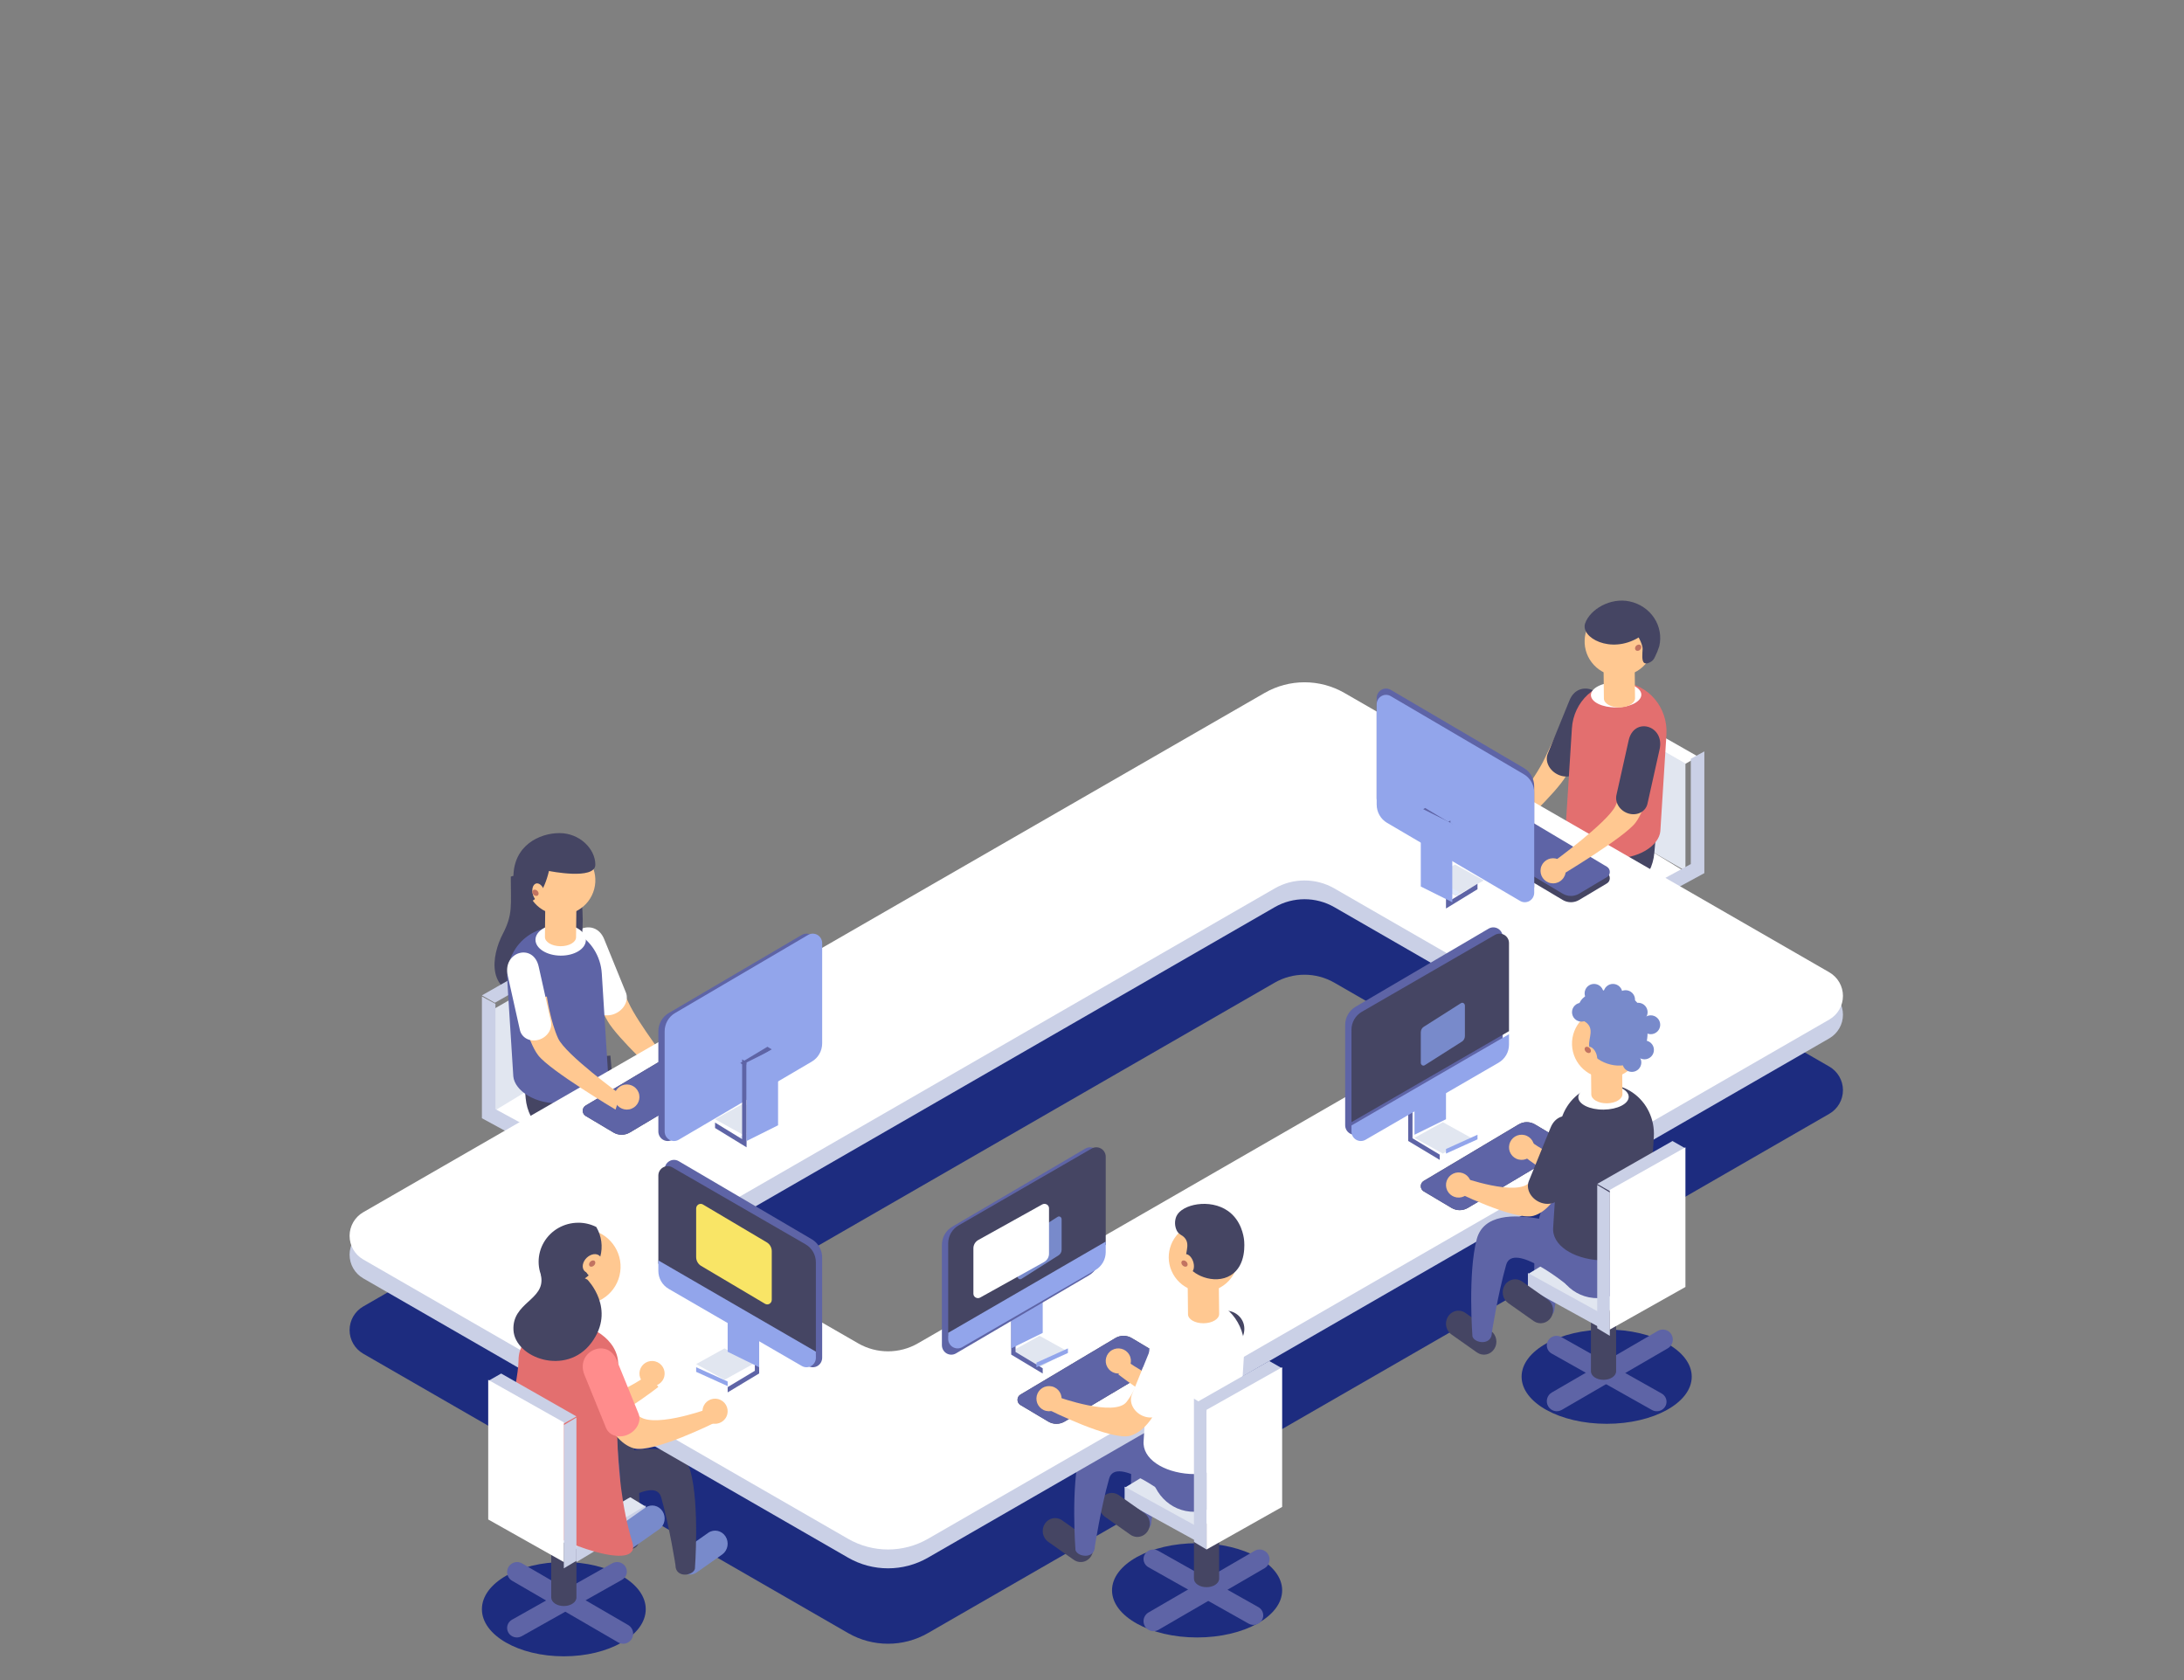 <svg width="650" height="500" viewBox="0 0 650 500" version="1.1" xmlns="http://www.w3.org/2000/svg" xmlns:xlink="http://www.w3.org/1999/xlink">
<rect x="0" y="0" width="650" height="500" fill="#808080" stroke="none"/>
<g id="Canvas" fill="none">
<g id="Illustration">
<g id="Home page/Illustations/why us">
<g id="Home page/Illustations/why us_2">
<g id="Asset 1">
<g id="Shape_4" style="mix-blend-mode:multiply" transform="translate(104.044 231.105)">
<path fill-rule="evenodd" clip-rule="evenodd" d="M 296.096 3.182L 440.394 86.314C 442.907 87.765 444.455 90.443 444.456 93.341C 444.456 96.238 442.91 98.917 440.397 100.369L 172.148 254.903C 164.786 259.145 155.715 259.145 148.353 254.903L 4.052 171.761C 1.544 170.308 0 167.633 0 164.738C 0 161.844 1.544 159.169 4.052 157.716L 272.302 3.182C 279.663 -1.061 288.734 -1.061 296.096 3.182ZM 169.146 196.722L 338.212 99.326L 338.215 99.323C 340.358 98.087 341.678 95.804 341.678 93.333C 341.678 90.863 340.358 88.58 338.215 87.343L 293.097 61.356C 287.59 58.186 280.807 58.186 275.3 61.356L 106.234 158.755C 104.089 159.99 102.768 162.274 102.768 164.745C 102.768 167.216 104.089 169.5 106.234 170.735L 151.352 196.722C 156.858 199.892 163.64 199.892 169.146 196.722Z" fill="#1d2c7f"/>
</g>
<path id="Oval" d="M 3.743 7.496C 5.81 7.496 7.486 5.818 7.486 3.748C 7.486 1.678 5.81 0 3.743 0C 1.676 0 0 1.678 0 3.748C 0 5.818 1.676 7.496 3.743 7.496Z" transform="matrix(0.373 -0.928 0.928 0.372 442.355 250.015)" fill="#FFC891"/>
<path id="Shape_5" d="M 26.255 3.24C 26.255 3.24 21.644 11.699 18.88 16.605C 16.006 21.712 2.99 33.663 2.99 33.663L 0 30.05C 0 30.05 9.805 17.301 12.546 11.354C 14.747 6.566 18.095 0 18.095 0L 26.255 3.24Z" transform="translate(447.232 214.274)" fill="#FFC891"/>
<path id="Shape_6" d="M 6.727 3.568L 0.285 19.379C -0.642 21.655 0.767 24.466 3.429 25.654C 6.091 26.842 9.002 25.96 9.933 23.684L 16.367 7.869C 19.19 0.928 9.52 -3.466 6.727 3.568Z" transform="translate(460.359 204.923)" fill="#454563"/>
<path id="Shape_7" d="M 0.038 3.21C -0.177 4.709 0.534 6.189 1.841 6.959C 3.147 7.73 4.79 7.64 6.004 6.731C 7.217 5.821 7.761 4.272 7.382 2.807C 7.004 1.341 5.776 0.247 4.273 0.037C 2.226 -0.249 0.333 1.17 0.038 3.21Z" transform="translate(194.061 317.134)" fill="#FFC891"/>
<path id="Shape_8" d="M 0 3.24C 0 3.24 4.607 11.696 7.368 16.605C 10.239 21.712 23.244 33.663 23.244 33.663L 26.255 30.047C 26.255 30.047 16.459 17.301 13.724 11.351C 11.521 6.563 8.176 0 8.176 0L 0 3.24Z" transform="translate(173.432 287.211)" fill="#FFC891"/>
<path id="Shape_9" d="M 10.156 3.565L 16.594 19.378C 17.519 21.654 16.109 24.462 13.447 25.653C 10.786 26.844 7.875 25.958 6.944 23.683L 0.508 7.869C -2.307 0.929 7.363 -3.465 10.156 3.565Z" transform="translate(169.681 275.99)" fill="white"/>
<path id="Shape_10" d="M 4.843 1.726C 4.843 10.391 5.519 12.918 2.413 18.884C -0.692 24.85 -3.377 37.404 11.723 37.404C 26.823 37.404 27.508 15.234 25.35 5.582C 23.191 -4.07 4.843 1.726 4.843 1.726Z" transform="translate(147.177 259.158)" fill="#454563"/>
<path id="Shape_11" d="M 0 12.763L 22.4 0L 26.255 2.198L 3.855 14.961L 0 12.763Z" transform="translate(143.426 283.47)" fill="#CAD0E6"/>
<path id="Shape_12" d="M 22.504 0L 22.504 31.93L 0 44.884L 0 12.955L 22.504 0Z" transform="translate(147.177 287.211)" fill="#E1E6F0"/>
<path id="Shape_13" d="M 22.504 0L 22.504 4.676L 0 16.832L 0 12.152L 22.504 0Z" transform="translate(167.806 330.225)" fill="#5E64A6"/>
<path id="Shape_14" d="M 22.124 0L 43.133 12.752L 21.009 26.183L 0 13.43L 22.124 0Z" transform="translate(147.177 317.134)" fill="white"/>
<path id="Shape_15" d="M 4.028 2.19L 0 0L 0 36.233L 26.255 50.495L 26.255 45.599L 4.028 33.527L 4.028 2.19Z" transform="translate(143.426 296.562)" fill="#CAD0E6"/>
<path id="Shape_16" d="M 0 0L 26.254 0L 26.254 10.45C 26.254 14.126 24.876 17.653 22.424 20.252C 19.971 22.852 16.645 24.313 13.177 24.313L 13.078 24.313C 5.855 24.313 0 18.106 0 10.45L 0 0Z" transform="matrix(0.996 -0.089 0.09 0.996 155.515 316.486)" fill="#454563"/>
<path id="Shape_17" d="M 29.982 42.545C 30.444 47.846 24.029 51.84 16.257 52.327C 8.485 52.813 2.215 48.604 1.841 44.313L 0.026 15.552C -0.277 10.32 2.127 5.318 6.331 2.429C 10.535 -0.46 15.901 -0.795 20.407 1.548C 24.914 3.892 27.876 8.559 28.179 13.791L 29.982 42.545Z" transform="translate(150.928 275.99)" fill="#5E64A6"/>
<path id="Oval_2" d="M 4.677 14.998C 7.26 14.998 9.354 11.64 9.354 7.499C 9.354 3.357 7.26 0 4.677 0C 2.094 0 0 3.357 0 7.499C 0 11.64 2.094 14.998 4.677 14.998Z" transform="matrix(0.01 -1 1 0.01 159.321 284.328)" fill="white"/>
<path id="Oval_3" d="M 10.291 20.619C 15.975 20.619 20.582 16.003 20.582 10.309C 20.582 4.616 15.975 0 10.291 0C 4.607 0 0 4.616 0 10.309C 0 16.003 4.607 20.619 10.291 20.619Z" transform="matrix(0.257 -0.966 0.967 0.256 154.259 269.273)" fill="#FFC891"/>
<path id="Shape_18" d="M 0.111 0L 0 10.346C 0 11.837 2.044 13.066 4.603 13.091C 7.161 13.115 9.241 11.931 9.266 10.443L 9.377 0.098L 0.111 0Z" transform="translate(162.18 268.509)" fill="#FFC891"/>
<path id="Shape_19" d="M 0.124 3.27C 0.495 4.796 1.577 5.828 2.545 5.572C 3.513 5.315 3.995 3.87 3.627 2.34C 3.259 0.811 2.173 -0.217 1.205 0.039C 0.238 0.295 -0.245 1.741 0.124 3.27Z" transform="translate(158.429 261.028)" fill="#FFC891"/>
<path id="Shape_20" d="M 10.583 11.27C 10.583 11.27 24.379 14.088 24.379 9.392C 24.379 4.696 19.723 0 13.716 0C 7.71 0 0 3.703 0 13.085C 0 22.467 7.454 24.273 10.583 11.27Z" transform="translate(152.803 247.937)" fill="#454563"/>
<path id="Shape_21" d="M 3.557 2.211C 4.016 3.725 3.632 5.216 2.704 5.546C 1.775 5.875 0.653 4.912 0.194 3.399C -0.265 1.885 0.119 0.394 1.047 0.064C 1.975 -0.265 3.101 0.709 3.557 2.211Z" transform="translate(158.429 262.898)" fill="#FFC891"/>
<path id="Shape_22" d="M 1.778 0.738C 2.008 1.241 1.816 1.74 1.352 1.849C 0.888 1.958 0.328 1.639 0.098 1.133C -0.133 0.627 0.059 0.13 0.523 0.021C 0.987 -0.087 1.551 0.231 1.778 0.738Z" transform="translate(158.429 264.769)" fill="#C27361"/>
<path id="Shape_23" d="M 26.255 12.763L 3.855 0L 0 2.198L 22.4 14.961L 26.255 12.763Z" transform="translate(479.113 212.404)" fill="white"/>
<path id="Shape_24" d="M 0 0L 0 31.93L 22.504 44.884L 22.504 12.955L 0 0Z" transform="translate(479.113 214.274)" fill="#E1E6F0"/>
<path id="Shape_25" d="M 0 0L 0 4.676L 22.504 16.832L 22.504 12.152L 0 0Z" transform="translate(458.484 259.158)" fill="#5E64A6"/>
<path id="Shape_26" d="M 21.009 0L 0 12.752L 22.124 26.183L 43.133 13.43L 21.009 0Z" transform="translate(458.484 246.067)" fill="white"/>
<path id="Shape_27" d="M 22.227 2.19L 26.255 0L 26.255 36.233L 0 50.495L 0 45.599L 22.227 33.527L 22.227 2.19Z" transform="translate(480.988 223.625)" fill="#CAD0E6"/>
<path id="Shape_28" d="M 13.084 6.5878e-06L 13.183 6.5878e-06C 20.402 6.5878e-06 26.254 6.207 26.254 13.863L 26.254 24.313L 0 24.313L 0 13.863C -1.64608e-06 10.184 1.379 6.656 3.833 4.056C 6.287 1.455 9.615 -0.004 13.084 6.5878e-06Z" transform="matrix(-0.996 -0.09 0.091 -0.996 491.084 267.774)" fill="#454563"/>
<path id="Shape_29" d="M 0.024 42.544C -0.441 47.845 5.992 51.836 13.745 52.326C 21.498 52.816 27.79 48.6 28.164 44.312L 29.979 15.55C 30.449 7.465 24.53 0.515 16.759 0.027C 8.988 -0.461 2.309 5.697 1.839 13.782L 0.024 42.544Z" transform="translate(465.985 203.053)" fill="#E36F6F"/>
<path id="Oval_4" d="M 7.501 7.481C 11.644 7.481 15.003 5.806 15.003 3.74C 15.003 1.675 11.644 0 7.501 0C 3.358 0 0 1.675 0 3.74C 0 5.806 3.358 7.481 7.501 7.481Z" transform="matrix(1 -0.01 0.01 1 473.448 203.131)" fill="white"/>
<path id="Oval_5" d="M 10.303 20.595C 15.993 20.595 20.605 15.985 20.605 10.298C 20.605 4.61 15.993 0 10.303 0C 4.613 0 0 4.61 0 10.298C 0 15.985 4.613 20.595 10.303 20.595Z" transform="matrix(0.732 -0.681 0.683 0.73 467.35 190.394)" fill="#FFC891"/>
<path id="Shape_30" d="M 9.266 0L 9.377 10.346C 9.377 11.837 7.332 13.066 4.774 13.091C 2.216 13.115 0.136 11.931 0.111 10.443L 0 0.098L 9.266 0Z" transform="translate(477.237 197.442)" fill="#FFC891"/>
<path id="Shape_31" d="M 3.627 3.27C 3.255 4.8 2.173 5.828 1.205 5.571C 0.238 5.315 -0.245 3.87 0.124 2.34C 0.492 0.811 1.577 -0.217 2.545 0.039C 3.513 0.295 3.995 1.741 3.627 3.27Z" transform="translate(486.614 189.961)" fill="#FFC891"/>
<path id="Shape_32" d="M 17.8 18.58C 18.377 18.912 19.428 18.52 20.084 17.954C 20.466 17.606 20.762 17.182 20.952 16.711C 21.458 15.702 21.882 14.657 22.22 13.586C 22.898 10.698 22.352 7.67 20.701 5.168C 19.05 2.667 16.43 0.898 13.418 0.25C 7.637 -0.997 1.641 2.619 0.166 6.745C -1.344 10.977 7.744 16.025 16.086 10.977C 16.086 10.977 17.316 13.158 17.261 14.447C 17.206 15.737 16.905 18.083 17.8 18.58Z" transform="translate(471.611 178.74)" fill="#454563"/>
<path id="Shape_33" d="M 3.616 3.288C 3.232 4.816 2.143 5.835 1.18 5.568C 0.218 5.301 -0.25 3.847 0.134 2.322C 0.519 0.798 1.608 -0.225 2.57 0.042C 3.533 0.309 4.001 1.764 3.616 3.288Z" transform="translate(484.739 191.832)" fill="#FFC891"/>
<path id="Shape_34" d="M 1.81 1.096C 1.617 1.607 1.073 1.945 0.59 1.856C 0.107 1.767 -0.125 1.282 0.068 0.774C 0.26 0.266 0.805 -0.075 1.285 0.014C 1.764 0.103 1.999 0.588 1.81 1.096Z" transform="translate(486.614 191.832)" fill="#C27361"/>
<g id="Oval_6" style="mix-blend-mode:multiply" transform="translate(330.961 459.267)">
<path d="M 25.317 28.053C 39.299 28.053 50.634 21.773 50.634 14.026C 50.634 6.28 39.299 0 25.317 0C 11.335 0 0 6.28 0 14.026C 0 21.773 11.335 28.053 25.317 28.053Z" fill="#1d2c7f"/>
</g>
<path id="Shape_35" d="M 33.059 0.4L 1.483 18.744C 0.565 19.277 0 20.262 1.92528e-08 21.328C -0 22.394 0.565 23.379 1.482 23.912C 2.4 24.445 3.53 24.446 4.448 23.913L 36.024 5.568C 36.941 5.035 37.507 4.05 37.507 2.984C 37.507 1.918 36.942 0.933 36.024 0.4C 35.107 -0.133 33.977 -0.133 33.059 0.4Z" transform="translate(340.338 461.137)" fill="#5E64A6"/>
<path id="Shape_36" d="M 4.359 0.38L 34.223 17.181C 35.581 17.977 36.034 19.688 35.241 21.025C 34.449 22.363 32.702 22.835 31.316 22.087L 1.452 5.283C 0.063 4.501 -0.413 2.769 0.39 1.415C 1.193 0.061 2.97 -0.402 4.359 0.38Z" transform="translate(340.338 461.137)" fill="#5E64A6"/>
<path id="Shape_37" d="M 3.751 0C 1.678 0 0 1.142 0 2.551L 0 18.021C 0 19.43 1.678 20.572 3.751 20.572C 5.823 20.572 7.501 19.43 7.501 18.021L 7.501 2.551C 7.501 1.142 5.823 0 3.751 0Z" transform="translate(355.34 451.787)" fill="#454563"/>
<path id="Shape_38" d="M 28.247 18.855C 28.247 18.855 12.305 5.921 10.291 12.978C 7.8 21.726 6.091 32.742 6.091 32.742C 6.117 36.591 0.973 35.949 0.368 33.874C 0.368 33.874 -1.037 15.31 1.645 5.42C 5.554 -8.99 31.881 9.892 31.881 9.892L 28.247 18.855Z" transform="translate(336.587 419.994)" fill="#5E64A6"/>
<path id="Shape_39" d="M 22.124 0L 43.133 12.751L 21.009 26.183L 0 13.428L 22.124 0Z" transform="translate(334.711 429.344)" fill="#E1E6F0"/>
<path id="Shape_40" d="M 22.504 12.388L 0 0L 0 4.447L 22.504 16.832L 22.504 12.388Z" transform="translate(334.711 442.436)" fill="#CAD0E6"/>
<path id="Shape_41" d="M 13.346 5.993L 5.672 0.585C 3.977 -0.516 1.753 -0.019 0.636 1.708C -0.481 3.436 -0.09 5.777 1.52 7.008L 9.193 12.414C 10.293 13.2 11.711 13.31 12.91 12.703C 14.109 12.095 14.904 10.864 14.994 9.475C 15.084 8.087 14.456 6.754 13.346 5.984L 13.346 5.993Z" transform="translate(327.21 444.306)" fill="#454563"/>
<path id="Shape_42" d="M 13.376 6.035L 5.753 0.66C 4.063 -0.532 1.77 -0.065 0.631 1.701C -0.508 3.468 -0.062 5.866 1.627 7.057L 9.25 12.432C 10.343 13.203 11.746 13.305 12.931 12.701C 14.116 12.096 14.902 10.877 14.994 9.502C 15.085 8.127 14.469 6.805 13.376 6.035Z" transform="translate(310.332 451.787)" fill="#454563"/>
<path id="Shape_43" d="M 28.895 20.415C 28.895 20.415 12.431 7.225 10.396 14.423C 7.882 23.333 6.152 34.553 6.152 34.553C 6.178 38.493 0.984 37.82 0.372 35.706C 0.372 35.706 -1.048 16.798 1.662 6.728C 5.612 -7.952 37.507 5.967 37.507 5.967L 28.895 20.415Z" transform="translate(319.708 425.604)" fill="#5E64A6"/>
<path id="Shape_44" d="M 13.083 3.70564e-06L 13.181 3.70564e-06C 20.401 3.70564e-06 26.254 6.207 26.254 13.863L 26.254 24.313L 0 24.313L 0 13.863C -9.25887e-07 10.185 1.379 6.657 3.832 4.057C 6.286 1.457 9.614 -0.003 13.083 3.70564e-06Z" transform="matrix(-0.996 -0.09 0.091 -0.996 367.312 451.051)" fill="#5E64A6"/>
<g id="Oval_7" style="mix-blend-mode:multiply" transform="translate(143.426 464.878)">
<path d="M 24.379 28.053C 37.844 28.053 48.759 21.773 48.759 14.026C 48.759 6.28 37.844 0 24.379 0C 10.915 0 0 6.28 0 14.026C 0 21.773 10.915 28.053 24.379 28.053Z" fill="#1d2c7f"/>
</g>
<path id="Shape_45" d="M 4.448 0.4L 36.025 18.743C 36.942 19.277 37.507 20.262 37.507 21.329C 37.506 22.395 36.941 23.38 36.023 23.913C 35.105 24.446 33.974 24.445 33.056 23.912L 1.483 5.568C 0.565 5.035 0 4.05 1.92576e-08 2.984C -0 1.918 0.565 0.933 1.482 0.4C 2.4 -0.133 3.53 -0.133 4.448 0.4Z" transform="translate(150.928 464.878)" fill="#5E64A6"/>
<path id="Shape_46" d="M 31.259 0.379L 1.382 17.194C 0.043 17.999 -0.396 19.695 0.39 21.023C 1.175 22.351 2.902 22.83 4.287 22.103L 34.178 5.286C 35.077 4.78 35.631 3.845 35.632 2.833C 35.632 1.821 35.078 0.886 34.179 0.38C 33.279 -0.126 32.172 -0.127 31.272 0.379L 31.259 0.379Z" transform="translate(150.928 464.878)" fill="#5E64A6"/>
<path id="Shape_47" d="M 3.751 0C 5.82 0 7.501 1.142 7.501 2.551L 7.501 18.021C 7.501 19.43 5.82 20.572 3.751 20.572C 1.681 20.572 0 19.43 0 18.021L 0 2.551C 0 1.142 1.678 0 3.751 0Z" transform="translate(164.056 457.397)" fill="#454563"/>
<path id="Shape_48" d="M 3.635 18.866C 3.635 18.866 19.578 5.919 21.592 12.984C 24.08 21.729 25.793 32.742 25.793 32.742C 25.767 36.591 30.907 35.949 31.513 33.874C 31.513 33.874 32.918 15.315 30.236 5.428C 26.326 -8.994 0 9.886 0 9.886L 3.635 18.866Z" transform="translate(158.429 425.604)" fill="#454563"/>
<path id="Shape_49" d="M 21.008 0L 0 12.751L 22.125 26.183L 43.133 13.428L 21.008 0Z" transform="translate(149.053 434.955)" fill="#E1E6F0"/>
<path id="Shape_50" d="M 0 12.388L 20.629 0L 20.629 4.447L 0 16.832L 0 12.388Z" transform="translate(171.557 448.046)" fill="#CAD0E6"/>
<path id="Shape_51" d="M 1.633 6.011L 9.292 0.613C 10.988 -0.522 13.241 -0.037 14.368 1.707C 15.495 3.451 15.083 5.816 13.44 7.033L 5.781 12.428C 4.084 13.624 1.78 13.158 0.635 11.386C -0.51 9.614 -0.064 7.207 1.633 6.011Z" transform="translate(182.809 448.046)" fill="#788ACB"/>
<path id="Shape_52" d="M 1.57 6.031L 9.265 0.615C 10.969 -0.524 13.233 -0.037 14.365 1.714C 15.497 3.465 15.083 5.838 13.433 7.061L 5.737 12.476C 4.034 13.616 1.77 13.128 0.638 11.377C -0.494 9.627 -0.08 7.253 1.57 6.031Z" transform="translate(201.562 455.527)" fill="#788ACB"/>
<path id="Shape_53" d="M 8.963 20.415C 8.963 20.415 25.072 7.225 27.107 14.423C 29.618 23.333 31.352 34.553 31.352 34.553C 31.326 38.493 36.523 37.82 37.135 35.706C 37.135 35.706 38.555 16.798 35.845 6.728C 31.895 -7.952 0 5.967 0 5.967L 8.963 20.415Z" transform="translate(169.681 431.215)" fill="#454563"/>
<path id="Shape_54" d="M 0 0L 26.254 0L 26.254 10.45C 26.254 18.106 20.399 24.313 13.177 24.313L 13.078 24.313C 5.855 24.313 0 18.106 0 10.45L 0 0L 0 0Z" transform="matrix(0.996 -0.09 0.091 0.996 157.381 430.579)" fill="#5E64A6"/>
<path id="Shape_55" fill-rule="evenodd" clip-rule="evenodd" d="M 296.102 3.18L 440.405 86.307C 442.912 87.76 444.455 90.434 444.456 93.328C 444.456 96.221 442.915 98.896 440.408 100.351L 172.15 254.903C 164.788 259.145 155.717 259.145 148.355 254.903L 4.049 171.776C 1.543 170.322 0 167.647 0 164.754C 0 161.86 1.543 159.185 4.049 157.732L 272.307 3.18C 279.67 -1.06 288.74 -1.06 296.102 3.18ZM 169.148 196.726L 338.219 99.321L 338.223 99.321C 340.374 98.085 341.7 95.797 341.7 93.32C 341.7 90.844 340.374 88.556 338.223 87.32L 293.104 61.331C 287.597 58.157 280.812 58.157 275.306 61.331L 106.235 158.755C 104.09 159.99 102.768 162.274 102.768 164.746C 102.768 167.217 104.09 169.501 106.235 170.736L 151.354 196.726C 156.859 199.9 163.643 199.9 169.148 196.726Z" transform="translate(104.044 208.663)" fill="#CAD0E6"/>
<path id="Shape_56" fill-rule="evenodd" clip-rule="evenodd" d="M 296.102 3.182L 440.405 86.317C 442.912 87.771 444.455 90.445 444.456 93.338C 444.456 96.232 442.915 98.907 440.408 100.361L 172.15 254.905C 164.787 259.145 155.718 259.145 148.355 254.905L 4.049 171.769C 1.543 170.316 0 167.641 0 164.748C 0 161.855 1.543 159.18 4.049 157.726L 272.307 3.182C 279.669 -1.061 288.74 -1.061 296.102 3.182ZM 169.148 196.731L 338.219 99.328L 338.223 99.328C 340.366 98.091 341.686 95.808 341.686 93.338C 341.686 90.867 340.366 88.584 338.223 87.347L 293.104 61.359C 287.597 58.185 280.812 58.185 275.306 61.359L 106.235 158.759C 104.09 159.995 102.768 162.279 102.768 164.751C 102.768 167.223 104.09 169.507 106.235 170.743L 151.354 196.731C 156.859 199.905 163.643 199.905 169.148 196.731Z" transform="translate(104.044 203.053)" fill="white"/>
<path id="Shape_57" d="M 14.03 0.676L 42.269 17.496C 42.803 17.814 43.133 18.402 43.133 19.038C 43.133 19.675 42.803 20.263 42.269 20.581L 34.008 25.505C 32.492 26.408 30.623 26.408 29.107 25.505L 0.864 8.685C 0.329 8.368 0 7.78 0 7.143C 0 6.507 0.329 5.919 0.864 5.601L 9.131 0.676C 10.647 -0.225 12.514 -0.225 14.03 0.676Z" transform="translate(435.979 242.326)" fill="#454563"/>
<path id="Shape_58" d="M 14.023 0.667L 42.269 17.491C 42.804 17.81 43.133 18.398 43.133 19.035C 43.133 19.672 42.804 20.261 42.269 20.579L 34.006 25.505C 32.489 26.408 30.62 26.408 29.104 25.505L 0.864 8.695C 0.329 8.376 0 7.787 0 7.15C 0 6.513 0.329 5.925 0.864 5.606L 9.133 0.68C 10.644 -0.222 12.507 -0.227 14.023 0.667Z" transform="translate(435.979 240.456)" fill="#5E64A6"/>
<path id="Shape_59" d="M 29.1 0.677L 0.864 17.497C 0.329 17.814 0 18.402 0 19.039C 0 19.675 0.329 20.263 0.864 20.581L 9.132 25.505C 10.649 26.408 12.517 26.408 14.033 25.505L 42.269 8.686C 42.803 8.368 43.133 7.78 43.133 7.144C 43.133 6.507 42.803 5.92 42.269 5.602L 34 0.677C 32.484 -0.226 30.616 -0.226 29.1 0.677Z" transform="translate(302.83 397.552)" fill="#454563"/>
<path id="Shape_60" d="M 29.1 0.677L 0.863 17.494C 0.329 17.813 0 18.401 0 19.038C 0 19.674 0.329 20.263 0.863 20.581L 9.132 25.505C 10.648 26.408 12.517 26.408 14.033 25.505L 42.269 8.688C 42.804 8.37 43.133 7.781 43.133 7.145C 43.133 6.508 42.804 5.92 42.269 5.601L 34.001 0.677C 32.484 -0.226 30.616 -0.226 29.1 0.677Z" transform="translate(302.83 397.552)" fill="#5E64A6"/>
<path id="Shape_61" d="M 4.201 0.388L 43.799 23.637C 45.708 24.759 46.884 26.832 46.883 29.075L 46.883 58.887C 46.88 59.896 46.35 60.828 45.491 61.334C 44.632 61.839 43.574 61.844 42.711 61.345L 3.087 38.093C 1.177 36.973 9.06713e-05 34.901 1.44062e-06 32.658L 1.44062e-06 2.842C -0.001 1.825 0.534 0.884 1.401 0.377C 2.269 -0.13 3.337 -0.126 4.201 0.388Z" transform="translate(409.725 204.923)" fill="#5E64A6"/>
<path id="Shape_62" d="M 4.175 0.374L 43.797 23.628C 45.708 24.75 46.885 26.824 46.883 29.067L 46.883 58.887C 46.881 59.897 46.35 60.829 45.49 61.335C 44.63 61.84 43.571 61.843 42.709 61.342L 3.089 38.088C 1.178 36.967 8.92857e-05 34.895 0 32.652L 0 2.832C 0.002 1.822 0.532 0.888 1.392 0.382C 2.252 -0.124 3.312 -0.128 4.175 0.374Z" transform="translate(409.725 206.793)" fill="#92A5EB"/>
<path id="Shape_63" d="M 8.319 0L 16.878 4.741L 8.556 9.351L 0 4.61L 8.319 0Z" transform="translate(424.728 257.288)" fill="#E1E6F0"/>
<path id="Shape_64" d="M 0 0L 9.377 4.255L 9.377 5.611L 0 1.352L 0 0Z" transform="translate(424.728 261.028)" fill="#E1EAFA"/>
<path id="Shape_65" d="M 0 26.183L 0 0.808L 1.316 0L 1.316 23.761L 9.377 18.824L 9.377 20.441L 0 26.183Z" transform="translate(430.354 244.197)" fill="#5E64A6"/>
<path id="Shape_66" d="M 1.288 0L 9.377 4.84L 8.092 5.611L 0 0.771L 1.288 0Z" transform="translate(422.853 240.456)" fill="#5E64A6"/>
<path id="Shape_67" d="M 0 0L 9.377 4.678L 9.377 28.053L 0 23.375L 0 0Z" transform="translate(422.853 240.456)" fill="#92A5EB"/>
<path id="Shape_68" d="M 8.441 0L 16.878 4.675L 8.441 9.351L 0 4.675L 8.441 0Z" transform="translate(207.189 401.292)" fill="#E1E6F0"/>
<path id="Shape_69" d="M 8.089 23.498L 8.089 0.774L 9.377 0L 9.377 24.289L 0 29.923L 0 28.359L 8.089 23.498Z" transform="translate(216.565 384.46)" fill="#5E64A6"/>
<path id="Shape_70" d="M 1.285 0L 9.377 4.84L 8.089 5.611L 0 0.77L 1.285 0Z" transform="translate(216.565 378.85)" fill="#CAD0E6"/>
<path id="Shape_71" d="M 0 0L 9.377 4.616L 9.377 26.183L 0 21.57L 0 0Z" transform="translate(216.565 380.72)" fill="#92A5EB"/>
<path id="Shape_72" d="M 0 0L 0 1.366L 9.377 5.611L 9.377 4.245L 0 0Z" transform="translate(207.189 406.902)" fill="#92A5EB"/>
<path id="Shape_73" d="M 4.186 0.381L 43.795 23.63C 45.708 24.752 46.886 26.827 46.883 29.071L 46.883 58.885C 46.882 59.895 46.352 60.828 45.492 61.334C 44.632 61.84 43.573 61.843 42.71 61.343L 3.088 38.087C 1.181 36.968 0.004 34.901 0 32.662L 0 2.835C 0 1.822 0.533 0.886 1.396 0.379C 2.26 -0.127 3.323 -0.126 4.186 0.381Z" transform="translate(197.812 345.187)" fill="#5E64A6"/>
<path id="Shape_74" d="M 46.883 28.595C 46.883 26.388 45.706 24.349 43.794 23.247L 4.175 0.367C 3.312 -0.125 2.252 -0.122 1.392 0.376C 0.532 0.874 0.002 1.792 0 2.786L 0 29.028L 46.883 56.105L 46.883 28.595Z" transform="translate(195.936 347.057)" fill="#454563"/>
<path id="Shape_75" d="M 3.086 8.472L 42.709 31.424C 43.572 31.919 44.632 31.916 45.492 31.416C 46.352 30.916 46.882 29.995 46.883 28.998L 46.883 27.151L 0 0L 0 3.119C 0.005 5.328 1.181 7.366 3.086 8.472Z" transform="translate(195.936 375.109)" fill="#92A5EB"/>
<path id="Shape_76" d="M 2.011 0.183L 21.024 11.455C 21.941 12 22.505 13.005 22.504 14.092L 22.504 28.547C 22.505 29.039 22.25 29.494 21.835 29.739C 21.421 29.985 20.91 29.984 20.496 29.737L 1.483 18.465C 0.566 17.922 0.001 16.918 0 15.831L 0 1.376C 0.001 0.884 0.257 0.431 0.671 0.185C 1.086 -0.061 1.596 -0.062 2.011 0.183Z" transform="translate(207.189 358.278)" fill="#F9E566"/>
<path id="Shape_77" d="M 8.439 0L 0 4.675L 8.439 9.351L 16.878 4.675L 8.439 0Z" transform="translate(300.955 397.552)" fill="#E1E6F0"/>
<path id="Shape_78" d="M 1.288 23.499L 1.288 0.774L 0 0L 0 24.289L 9.377 29.923L 9.377 28.359L 1.288 23.499Z" transform="translate(300.955 378.85)" fill="#5E64A6"/>
<path id="Shape_79" d="M 8.089 0L 0 4.84L 1.288 5.611L 9.377 0.771L 8.089 0Z" transform="translate(300.955 373.239)" fill="#CAD0E6"/>
<path id="Shape_80" d="M 9.377 0L 0 4.613L 0 26.183L 9.377 21.57L 9.377 0Z" transform="translate(300.955 375.109)" fill="#92A5EB"/>
<path id="Shape_81" d="M 9.377 0L 9.377 1.366L 0 5.611L 0 4.245L 9.377 0Z" transform="translate(308.457 401.292)" fill="#92A5EB"/>
<path id="Shape_82" d="M 42.702 0.377L 3.086 23.628C 1.175 24.749 -0.001 26.822 9.72929e-07 29.064L 9.72929e-07 58.884C 0.002 59.894 0.532 60.828 1.392 61.334C 2.252 61.84 3.312 61.843 4.175 61.342L 43.797 38.088C 45.708 36.965 46.884 34.892 46.883 32.649L 46.883 2.829C 46.881 1.818 46.349 0.885 45.487 0.38C 44.626 -0.126 43.565 -0.127 42.702 0.377Z" transform="translate(280.327 341.446)" fill="#5E64A6"/>
<path id="Shape_83" d="M 9.96909e-08 28.602C -0 26.394 1.176 24.354 3.086 23.249L 42.709 0.365C 43.572 -0.126 44.631 -0.121 45.49 0.376C 46.349 0.874 46.88 1.791 46.883 2.784L 46.883 29.019L 9.96909e-08 56.105L 9.96909e-08 28.602Z" transform="translate(282.202 341.446)" fill="#454563"/>
<path id="Shape_84" d="M 43.801 8.484L 4.175 31.427C 3.311 31.919 2.253 31.915 1.393 31.416C 0.534 30.916 0.004 29.997 0 29.002L 0 27.156L 46.883 0L 46.883 3.118C 46.884 5.33 45.709 7.375 43.801 8.484Z" transform="translate(282.202 369.499)" fill="#92A5EB"/>
<path id="Shape_85" d="M 11.947 0.123L 0.878 7.165C 0.339 7.5 0.004 8.128 2.61617e-07 8.81L 2.61617e-07 17.843C -0 18.15 0.149 18.434 0.391 18.588C 0.632 18.741 0.93 18.74 1.171 18.585L 12.267 11.543C 12.8 11.203 13.128 10.576 13.127 9.897L 13.127 0.865C 13.13 0.554 12.979 0.267 12.735 0.113C 12.49 -0.041 12.189 -0.037 11.947 0.123Z" transform="translate(302.83 362.018)" fill="#788ACB"/>
<path id="Shape_86" d="M 20.488 0.169L 1.482 10.74C 0.566 11.25 0 12.192 0 13.212L 0 26.769C 0.006 27.227 0.262 27.648 0.675 27.878C 1.087 28.108 1.594 28.111 2.009 27.888L 21.022 17.313C 21.94 16.804 22.505 15.861 22.504 14.841L 22.504 1.284C 22.498 0.825 22.24 0.402 21.826 0.173C 21.412 -0.056 20.904 -0.058 20.488 0.169Z" transform="translate(289.703 358.278)" fill="white"/>
<path id="Shape_87" d="M 29.097 0.682L 0.864 17.501C 0.33 17.819 0 18.407 0 19.043C 0 19.68 0.33 20.268 0.864 20.585L 9.133 25.51C 10.646 26.407 12.507 26.407 14.02 25.51L 42.269 8.69C 42.804 8.372 43.133 7.783 43.133 7.147C 43.133 6.51 42.804 5.921 42.269 5.603L 34 0.682C 32.484 -0.227 30.613 -0.227 29.097 0.682Z" transform="translate(173.432 311.523)" fill="#454563"/>
<path id="Shape_88" d="M 29.097 0.677L 0.864 17.5C 0.33 17.818 0 18.406 0 19.042C 0 19.679 0.33 20.267 0.864 20.584L 9.133 25.51C 10.646 26.407 12.507 26.407 14.02 25.51L 42.269 8.688C 42.803 8.37 43.133 7.782 43.133 7.145C 43.133 6.509 42.803 5.921 42.269 5.603L 33.999 0.677C 32.483 -0.226 30.614 -0.226 29.097 0.677Z" transform="translate(173.432 311.523)" fill="#5E64A6"/>
<path id="Shape_89" d="M 42.7 0.379L 3.089 23.635C 1.178 24.755 8.92613e-05 26.827 0 29.07L 0 58.887C 0.004 59.896 0.534 60.828 1.393 61.333C 2.252 61.839 3.311 61.844 4.174 61.345L 43.798 38.093C 45.708 36.97 46.884 34.897 46.883 32.654L 46.883 2.837C 46.884 1.824 46.352 0.888 45.489 0.381C 44.627 -0.126 43.563 -0.127 42.7 0.379Z" transform="translate(195.936 277.86)" fill="#5E64A6"/>
<path id="Shape_90" d="M 42.709 0.374L 3.089 23.632C 1.181 24.752 0.004 26.821 0 29.062L 0 58.886C 0.004 59.896 0.534 60.827 1.393 61.333C 2.253 61.839 3.311 61.844 4.175 61.345L 43.794 38.083C 45.704 36.965 46.882 34.895 46.883 32.653L 46.883 2.832C 46.882 1.822 46.352 0.889 45.492 0.382C 44.632 -0.124 43.572 -0.128 42.709 0.374Z" transform="translate(197.812 277.86)" fill="#92A5EB"/>
<path id="Shape_91" d="M 8.56 0L 0 4.741L 8.319 9.351L 16.878 4.61L 8.56 0Z" transform="translate(212.814 328.355)" fill="#E1E6F0"/>
<path id="Shape_92" d="M 9.377 0L 0 4.255L 0 5.611L 9.377 1.355L 9.377 0Z" transform="translate(220.316 333.965)" fill="#E1EAFA"/>
<path id="Shape_93" d="M 9.377 26.183L 9.377 0.808L 8.057 0L 8.057 23.758L 0 18.822L 0 20.438L 9.377 26.183Z" transform="translate(212.814 315.263)" fill="#5E64A6"/>
<path id="Shape_94" d="M 8.089 0L 0 4.84L 1.288 5.611L 9.377 0.771L 8.089 0Z" transform="translate(220.316 311.523)" fill="#5E64A6"/>
<path id="Shape_95" d="M 9.377 0L 0 4.677L 0 28.053L 9.377 23.372L 9.377 0Z" transform="translate(222.191 311.523)" fill="#92A5EB"/>
<path id="Shape_96" d="M 0.067 4.444C 0.456 6.472 2.421 7.802 4.456 7.413C 6.49 7.025 7.823 5.066 7.434 3.037C 7.044 1.009 5.079 -0.321 3.045 0.067C 2.068 0.254 1.206 0.82 0.647 1.64C 0.089 2.461 -0.12 3.47 0.067 4.444Z" transform="translate(182.809 322.744)" fill="#FFC891"/>
<path id="Shape_97" d="M 0 2.076C 0 2.076 2.055 13.006 5.503 17.511C 8.951 22.016 28.51 33.663 28.51 33.663L 30.006 29.181C 30.006 29.181 13.661 17.322 11.424 12.454C 9.187 7.585 8.069 0 8.069 0L 0 2.076Z" transform="translate(154.679 296.562)" fill="#FFC891"/>
<path id="Shape_98" d="M 9.409 4.249L 13.031 20.462C 13.552 22.798 11.91 25.268 9.361 25.986C 6.813 26.704 4.324 25.392 3.803 23.059L 0.181 6.846C -1.401 -0.271 7.86 -2.952 9.409 4.249Z" transform="translate(150.928 283.47)" fill="white"/>
<path id="Shape_99" d="M 7.434 4.444C 7.044 6.472 5.08 7.802 3.046 7.413C 1.011 7.025 -0.322 5.066 0.068 3.037C 0.457 1.009 2.422 -0.321 4.456 0.067C 5.433 0.253 6.296 0.819 6.855 1.64C 7.414 2.461 7.622 3.469 7.434 4.444Z" transform="translate(458.484 255.418)" fill="#FFC891"/>
<path id="Shape_100" d="M 30.006 2.072C 30.006 2.072 27.951 13.006 24.503 17.511C 21.055 22.016 1.495 33.663 1.495 33.663L 0 29.181C 0 29.181 16.326 17.322 18.572 12.454C 20.819 7.585 21.924 0 21.924 0L 30.006 2.072Z" transform="translate(462.234 227.365)" fill="#FFC891"/>
<path id="Shape_101" d="M 3.718 4.249L 0.096 20.462C -0.424 22.798 1.217 25.268 3.766 25.986C 6.314 26.704 8.804 25.392 9.327 23.059L 12.946 6.846C 14.528 -0.271 5.28 -2.952 3.718 4.249Z" transform="translate(480.988 216.144)" fill="#454563"/>
<path id="Oval_8" d="M 3.748 7.485C 5.819 7.485 7.497 5.81 7.497 3.743C 7.497 1.676 5.819 0 3.748 0C 1.678 0 0 1.676 0 3.743C 0 5.81 1.678 7.485 3.748 7.485Z" transform="matrix(0.865 -0.501 0.503 0.864 327.71 403.675)" fill="#FFC891"/>
<path id="Shape_102" d="M 33.756 3.287C 33.756 3.287 28.596 17.099 21.151 18.617C 15.254 19.822 0 7.733 0 7.733L 2.715 3.909C 2.715 3.909 15.084 12.911 20.13 9.78C 24.717 6.933 25.761 0 25.761 0L 33.756 3.287Z" transform="translate(332.836 401.292)" fill="#FFC891"/>
<path id="Shape_103" d="M 6.721 3.566L 0.285 19.378C -0.643 21.655 0.767 24.466 3.433 25.654C 6.098 26.842 9.006 25.96 9.934 23.683L 16.369 7.871C 19.186 0.929 9.514 -3.465 6.721 3.566Z" transform="translate(353.465 390.071)" fill="#454563"/>
<path id="Shape_104" d="M 0.024 42.511C -0.441 47.83 5.975 51.838 13.749 52.326C 21.523 52.815 27.799 48.591 28.173 44.285L 29.989 15.425C 30.359 7.376 24.459 0.513 16.753 0.027C 9.046 -0.458 2.397 5.614 1.837 13.651L 0.024 42.511Z" transform="translate(340.338 386.33)" fill="white"/>
<path id="Oval_9" d="M 7.501 7.481C 11.644 7.481 15.003 5.806 15.003 3.74C 15.003 1.675 11.644 0 7.501 0C 3.358 0 0 1.675 0 3.74C 0 5.806 3.358 7.481 7.501 7.481Z" transform="matrix(1 -0.01 0.01 1 349.676 386.409)" fill="white"/>
<path id="Oval_10" d="M 10.308 20.584C 16.002 20.584 20.617 15.976 20.617 10.292C 20.617 4.608 16.002 0 10.308 0C 4.615 0 0 4.608 0 10.292C 0 15.976 4.615 20.584 10.308 20.584Z" transform="matrix(0.874 -0.486 0.488 0.873 344.123 370.2)" fill="#FFC891"/>
<path id="Shape_105" d="M 9.263 0L 9.377 10.346C 9.377 11.833 7.329 13.063 4.77 13.091C 2.212 13.119 0.132 11.931 0.111 10.44L 0 0.094L 9.263 0Z" transform="translate(353.465 380.72)" fill="#FFC891"/>
<path id="Shape_106" d="M 2.97 10.236C 4.684 12.411 2.574 15.049 3.415 17.543C 4.605 21.087 11.691 24.239 16.574 21.249C 21.312 18.353 20.649 11.551 20.53 10.621C 20.412 9.691 19.775 4.945 15.759 2.115C 10.395 -1.661 2.05 0.093 0.415 3.666C -0.177 5.053 -0.134 6.632 0.533 7.984C 1.245 9.276 2.149 9.193 2.97 10.236Z" transform="translate(349.714 358.278)" fill="#454563"/>
<path id="Shape_107" d="M 3.462 2.057C 4.013 3.55 3.752 5.094 2.875 5.508C 1.998 5.922 0.841 5.044 0.289 3.554C -0.263 2.064 -0.001 0.516 0.876 0.102C 1.753 -0.311 2.91 0.567 3.462 2.057Z" transform="translate(351.59 373.239)" fill="#FFC891"/>
<path id="Shape_108" d="M 1.73 0.686C 2.007 1.184 1.876 1.7 1.437 1.837C 0.998 1.973 0.422 1.684 0.145 1.184C -0.132 0.684 -0.001 0.17 0.438 0.034C 0.877 -0.102 1.456 0.186 1.73 0.686Z" transform="translate(351.59 375.109)" fill="#C27361"/>
<path id="Shape_109" d="M 0 0L 0 42.645L 3.751 44.884L 3.751 2.239L 0 0Z" transform="translate(355.34 416.253)" fill="#CAD0E6"/>
<path id="Shape_110" d="M 0 12.763L 22.4 0L 26.255 2.198L 3.855 14.961L 0 12.763Z" transform="translate(355.34 405.032)" fill="#CAD0E6"/>
<path id="Shape_111" d="M 22.504 0L 22.504 41.563L 0 54.235L 0 12.669L 22.504 0Z" transform="translate(359.091 406.902)" fill="white"/>
<path id="Oval_11" d="M 3.742 7.498C 5.809 7.498 7.484 5.819 7.484 3.749C 7.484 1.678 5.809 0 3.742 0C 1.675 0 0 1.678 0 3.749C 0 5.819 1.675 7.498 3.742 7.498Z" transform="matrix(0.232 -0.973 0.973 0.231 307.691 419.026)" fill="#FFC891"/>
<path id="Shape_112" d="M 35.632 3.333C 35.632 3.333 32.221 18.122 24.148 20.393C 18.551 21.961 0 12.712 0 12.712L 2.614 8.831C 2.614 8.831 19.576 14.944 23.108 10.284C 26.582 5.728 27.925 0 27.925 0L 35.632 3.333Z" transform="translate(312.207 406.902)" fill="#FFC891"/>
<path id="Shape_113" d="M 6.727 3.568L 0.284 19.379C -0.64 21.654 0.766 24.466 3.43 25.654C 6.095 26.841 9.002 25.962 9.93 23.683L 16.367 7.872C 19.192 0.928 9.52 -3.466 6.727 3.568Z" transform="translate(336.587 395.681)" fill="white"/>
<g id="Oval_12" style="mix-blend-mode:multiply" transform="translate(452.858 395.681)">
<path d="M 25.317 28.053C 39.299 28.053 50.634 21.773 50.634 14.026C 50.634 6.28 39.299 0 25.317 0C 11.335 0 0 6.28 0 14.026C 0 21.773 11.335 28.053 25.317 28.053Z" fill="#1d2c7f"/>
</g>
<path id="Shape_114" d="M 33.095 0.375L 1.485 18.738C 0.065 19.563 -0.422 21.389 0.398 22.818C 1.218 24.247 3.033 24.736 4.454 23.912L 36.067 5.552C 37.455 4.712 37.919 2.907 37.108 1.495C 36.298 0.083 34.513 -0.415 33.095 0.375Z" transform="translate(460.359 395.681)" fill="#5E64A6"/>
<path id="Shape_115" d="M 4.351 0.379L 34.181 17.166C 35.078 17.671 35.631 18.604 35.632 19.614C 35.632 20.624 35.079 21.558 34.181 22.063C 33.284 22.568 32.178 22.569 31.28 22.064L 1.451 5.277C 0.553 4.772 0 3.838 1.88318e-08 2.828C -0 1.818 0.553 0.884 1.45 0.379C 2.348 -0.126 3.454 -0.126 4.351 0.379Z" transform="translate(460.359 397.552)" fill="#5E64A6"/>
<path id="Shape_116" d="M 3.751 0C 1.678 0 0 1.142 0 2.551L 0 18.021C 0 19.43 1.678 20.572 3.751 20.572C 5.823 20.572 7.501 19.43 7.501 18.021L 7.501 2.551C 7.501 1.142 5.82 0 3.751 0Z" transform="translate(473.487 390.071)" fill="#454563"/>
<path id="Shape_117" d="M 28.25 18.857C 28.25 18.857 12.303 5.909 10.293 12.975C 7.801 21.721 6.088 32.735 6.088 32.735C 6.114 36.603 0.973 35.942 0.368 33.867C 0.368 33.867 -1.037 15.306 1.645 5.421C 5.554 -8.989 31.881 9.889 31.881 9.889L 28.25 18.857Z" transform="translate(456.609 356.407)" fill="#5E64A6"/>
<path id="Shape_118" d="M 22.124 0L 43.133 12.754L 21.009 26.183L 0 13.432L 22.124 0Z" transform="translate(454.734 365.758)" fill="#E1E6F0"/>
<path id="Shape_119" d="M 22.504 12.387L 0 0L 0 4.445L 22.504 16.832L 22.504 12.387Z" transform="translate(454.734 378.85)" fill="#CAD0E6"/>
<path id="Shape_120" d="M 13.44 6.059L 5.78 0.662C 4.083 -0.533 1.779 -0.065 0.634 1.707C -0.511 3.48 -0.063 5.886 1.635 7.081L 9.292 12.479C 10.988 13.614 13.241 13.128 14.368 11.384C 15.495 9.641 15.083 7.277 13.44 6.059Z" transform="translate(447.232 380.72)" fill="#454563"/>
<path id="Shape_121" d="M 13.44 6.059L 5.78 0.662C 4.682 -0.112 3.272 -0.214 2.082 0.392C 0.891 0.999 0.101 2.222 0.009 3.602C -0.083 4.982 0.536 6.308 1.635 7.081L 9.292 12.479C 10.988 13.614 13.241 13.128 14.368 11.384C 15.495 9.64 15.083 7.276 13.44 6.059Z" transform="translate(430.354 390.071)" fill="#454563"/>
<path id="Shape_122" d="M 28.544 20.415C 28.544 20.415 12.433 7.225 10.399 14.423C 7.881 23.336 6.153 34.553 6.153 34.553C 6.18 38.493 0.985 37.82 0.37 35.706C 0.37 35.706 -1.046 16.798 1.664 6.728C 5.611 -7.952 37.507 5.967 37.507 5.967L 28.544 20.415Z" transform="translate(437.856 362.018)" fill="#5E64A6"/>
<path id="Shape_123" d="M 13.094 1.02934e-05L 13.192 1.02934e-05C 20.409 0.009 26.254 6.213 26.254 13.863L 26.254 24.313L 0 24.313L 0 13.863C -2.57366e-06 10.184 1.38 6.655 3.836 4.054C 6.292 1.454 9.622 -0.004 13.094 1.02934e-05Z" transform="matrix(-0.996 -0.09 0.091 -0.996 487.334 387.465)" fill="#5E64A6"/>
<path id="Shape_124" d="M 29.102 0.676L 0.863 17.494C 0.329 17.813 0 18.401 0 19.038C 0 19.674 0.329 20.263 0.863 20.581L 9.13 25.505C 10.646 26.408 12.514 26.408 14.03 25.505L 42.269 8.688C 42.804 8.369 43.133 7.781 43.133 7.144C 43.133 6.507 42.804 5.919 42.269 5.6L 34 0.676C 32.484 -0.225 30.618 -0.225 29.102 0.676Z" transform="translate(422.853 333.965)" fill="#454563"/>
<path id="Shape_125" d="M 29.102 0.682L 0.863 17.495C 0.329 17.813 0 18.401 0 19.038C 0 19.675 0.329 20.263 0.863 20.582L 9.13 25.505C 10.646 26.408 12.514 26.408 14.03 25.505L 42.269 8.689C 42.804 8.37 43.133 7.782 43.133 7.145C 43.133 6.509 42.804 5.92 42.269 5.602L 34 0.682C 32.486 -0.227 30.616 -0.227 29.102 0.682Z" transform="translate(422.853 333.965)" fill="#5E64A6"/>
<path id="Shape_126" d="M 8.441 0L 0 4.674L 8.441 9.351L 16.878 4.674L 8.441 0Z" transform="translate(420.977 333.965)" fill="#E1E6F0"/>
<path id="Shape_127" d="M 1.288 23.498L 1.288 0.774L 0 0L 0 24.289L 9.377 29.923L 9.377 28.362L 1.288 23.498Z" transform="translate(419.102 315.263)" fill="#5E64A6"/>
<path id="Shape_128" d="M 8.089 0L 0 4.84L 1.288 5.611L 9.377 0.767L 8.089 0Z" transform="translate(419.102 311.523)" fill="#CAD0E6"/>
<path id="Shape_129" d="M 9.377 0L 0 4.616L 0 26.183L 9.377 21.57L 9.377 0Z" transform="translate(420.977 311.523)" fill="#92A5EB"/>
<path id="Shape_130" d="M 9.377 0L 9.377 1.366L 0 5.611L 0 4.247L 9.377 0Z" transform="translate(430.354 337.706)" fill="#92A5EB"/>
<path id="Shape_131" d="M 42.709 0.374L 3.089 23.627C 1.178 24.748 0.001 26.82 0 29.063L 0 58.885C 0.001 59.896 0.531 60.829 1.392 61.335C 2.252 61.841 3.312 61.843 4.175 61.34L 43.794 38.086C 45.706 36.966 46.883 34.894 46.883 32.651L 46.883 2.832C 46.882 1.821 46.352 0.888 45.492 0.382C 44.632 -0.124 43.572 -0.128 42.709 0.374Z" transform="translate(400.348 275.99)" fill="#5E64A6"/>
<path id="Shape_132" d="M 0.003 28.602C 0.002 26.395 1.179 24.355 3.089 23.253L 42.709 0.365C 43.572 -0.126 44.631 -0.121 45.49 0.376C 46.349 0.874 46.88 1.791 46.883 2.784L 46.883 29.019L 0 56.105L 0.003 28.602Z" transform="translate(402.224 277.86)" fill="#454563"/>
<path id="Shape_133" d="M 43.794 8.476L 4.175 31.424C 3.312 31.919 2.252 31.916 1.392 31.416C 0.532 30.916 0.002 29.995 0 28.998L 0 27.162L 46.883 0L 46.883 3.119C 46.879 5.329 45.702 7.37 43.794 8.476Z" transform="translate(402.224 307.783)" fill="#92A5EB"/>
<path id="Shape_134" d="M 11.972 0.106L 0.88 7.153C 0.338 7.489 0.002 8.119 2.62144e-07 8.803L 2.62144e-07 17.842C -0 18.15 0.149 18.434 0.391 18.587C 0.634 18.741 0.932 18.74 1.173 18.585L 12.265 11.541C 12.799 11.199 13.127 10.571 13.127 9.891L 13.127 0.852C 13.125 0.549 12.979 0.271 12.742 0.118C 12.505 -0.035 12.212 -0.039 11.972 0.106Z" transform="translate(422.853 298.432)" fill="#788ACB"/>
<path id="Oval_13" d="M 3.742 7.498C 5.809 7.498 7.484 5.819 7.484 3.749C 7.484 1.678 5.809 0 3.742 0C 1.675 0 0 1.678 0 3.749C 0 5.819 1.675 7.498 3.742 7.498Z" transform="matrix(0.232 -0.973 0.973 0.231 448.342 344.219)" fill="#FFC891"/>
<path id="Shape_135" d="M 33.756 3.284C 33.756 3.284 28.599 17.098 21.153 18.617C 15.255 19.822 0 7.735 0 7.735L 2.712 3.906C 2.712 3.906 15.085 12.914 20.132 9.778C 24.719 6.931 25.763 0 25.763 0L 33.756 3.284Z" transform="translate(452.858 335.835)" fill="#FFC891"/>
<path id="Shape_136" d="M 6.721 3.568L 0.285 19.378C -0.643 21.658 0.767 24.466 3.433 25.653C 6.098 26.841 9.006 25.962 9.934 23.686L 16.369 7.872C 19.186 0.928 9.514 -3.466 6.721 3.568Z" transform="translate(473.487 326.485)" fill="#454563"/>
<path id="Shape_137" d="M 0.023 42.547C -0.438 47.849 5.992 51.84 13.748 52.327C 21.504 52.813 27.79 48.603 28.167 44.315L 29.98 15.551C 30.283 10.321 27.882 5.319 23.68 2.43C 19.479 -0.459 14.115 -0.796 9.61 1.546C 5.105 3.888 2.143 8.552 1.839 13.783L 0.023 42.547Z" transform="translate(462.234 322.744)" fill="#454563"/>
<path id="Oval_14" d="M 7.501 7.481C 11.644 7.481 15.003 5.806 15.003 3.74C 15.003 1.675 11.644 0 7.501 0C 3.358 0 0 1.675 0 3.74C 0 5.806 3.358 7.481 7.501 7.481Z" transform="matrix(1 -0.01 0.01 1 469.697 322.823)" fill="white"/>
<path id="Oval_15" d="M 10.314 20.572C 16.011 20.572 20.629 15.967 20.629 10.286C 20.629 4.605 16.011 0 10.314 0C 4.618 0 0 4.605 0 10.286C 0 15.967 4.618 20.572 10.314 20.572Z" transform="matrix(0.999 -0.039 0.039 0.999 467.465 300.712)" fill="#FFC891"/>
<path id="Shape_138" d="M 9.266 0L 9.377 10.346C 9.377 11.837 7.332 13.063 4.774 13.091C 2.216 13.119 0.136 11.931 0.111 10.44L 0 0.094L 9.266 0Z" transform="translate(473.487 315.263)" fill="#FFC891"/>
<path id="Shape_139" d="M 0 0L 0 42.645L 3.751 44.884L 3.751 2.236L 0 0Z" transform="translate(475.362 352.667)" fill="#CAD0E6"/>
<path id="Shape_140" d="M 0 12.766L 22.4 0L 26.255 2.198L 3.855 14.961L 0 12.766Z" transform="translate(475.362 339.576)" fill="#CAD0E6"/>
<path id="Shape_141" d="M 22.504 0L 22.504 41.566L 0 54.235L 0 12.669L 22.504 0Z" transform="translate(479.113 341.446)" fill="white"/>
<path id="Shape_142" d="M 5.367 7.115C 3.5 8.004 1.263 7.217 0.369 5.356C -0.525 3.496 0.261 1.264 2.126 0.37C 3.991 -0.524 6.23 0.257 7.129 2.115C 7.562 3.011 7.62 4.042 7.289 4.98C 6.959 5.918 6.267 6.686 5.367 7.115Z" transform="translate(430.354 348.927)" fill="#FFC891"/>
<path id="Shape_143" d="M 35.632 3.336C 35.632 3.336 32.221 18.125 24.145 20.393C 18.551 21.961 0 12.716 0 12.716L 2.614 8.831C 2.614 8.831 19.576 14.937 23.124 10.284C 26.602 5.728 27.941 0 27.941 0L 35.632 3.336Z" transform="translate(432.229 341.446)" fill="#FFC891"/>
<path id="Shape_144" d="M 6.721 3.566L 0.285 19.378C -0.643 21.657 0.767 24.466 3.433 25.653C 6.098 26.841 9.006 25.962 9.934 23.686L 16.369 7.871C 19.186 0.926 9.514 -3.464 6.721 3.566Z" transform="translate(454.734 332.095)" fill="#454563"/>
<path id="Shape_145" d="M 2.97 10.232C 4.681 12.405 2.571 15.046 3.412 17.541C 4.606 21.085 11.688 24.238 16.575 21.251C 21.313 18.351 20.647 11.548 20.532 10.621C 20.416 9.694 19.777 4.944 15.757 2.117C 10.392 -1.66 2.047 0.09 0.415 3.665C -0.177 5.052 -0.134 6.631 0.533 7.983C 1.242 9.269 2.146 9.186 2.97 10.232Z" transform="translate(469.736 294.691)" fill="#788ACB"/>
<path id="Oval_16" d="M 2.813 5.611C 4.367 5.611 5.626 4.355 5.626 2.805C 5.626 1.256 4.367 0 2.813 0C 1.259 0 0 1.256 0 2.805C 0 4.355 1.259 5.611 2.813 5.611Z" transform="translate(467.861 298.432)" fill="#788ACB"/>
<path id="Oval_17" d="M 2.807 5.623C 4.357 5.623 5.613 4.365 5.613 2.812C 5.613 1.259 4.357 0 2.807 0C 1.257 0 0 1.259 0 2.812C 0 4.365 1.257 5.623 2.807 5.623Z" transform="matrix(0.23 -0.973 0.973 0.229 471.041 297.713)" fill="#788ACB"/>
<path id="Oval_18" d="M 2.807 5.623C 4.357 5.623 5.613 4.365 5.613 2.812C 5.613 1.259 4.357 0 2.807 0C 1.257 0 0 1.259 0 2.812C 0 4.365 1.257 5.623 2.807 5.623Z" transform="matrix(0.23 -0.973 0.973 0.229 476.667 297.713)" fill="#788ACB"/>
<path id="Oval_19" d="M 2.813 5.611C 4.367 5.611 5.626 4.355 5.626 2.805C 5.626 1.256 4.367 0 2.813 0C 1.259 0 0 1.256 0 2.805C 0 4.355 1.259 5.611 2.813 5.611Z" transform="translate(480.988 294.691)" fill="#788ACB"/>
<path id="Oval_20" d="M 2.807 5.623C 4.357 5.623 5.613 4.365 5.613 2.812C 5.613 1.259 4.357 0 2.807 0C 1.257 0 0 1.259 0 2.812C 0 4.365 1.257 5.623 2.807 5.623Z" transform="matrix(0.23 -0.973 0.973 0.229 484.169 303.324)" fill="#788ACB"/>
<path id="Oval_21" d="M 2.812 5.613C 4.365 5.613 5.624 4.356 5.624 2.806C 5.624 1.256 4.365 0 2.812 0C 1.259 0 0 1.256 0 2.806C 0 4.356 1.259 5.613 2.812 5.613Z" transform="matrix(0.924 -0.382 0.383 0.924 487.627 303.46)" fill="#788ACB"/>
<path id="Oval_22" d="M 2.813 5.611C 4.367 5.611 5.626 4.355 5.626 2.805C 5.626 1.256 4.367 0 2.813 0C 1.259 0 0 1.256 0 2.805C 0 4.355 1.259 5.611 2.813 5.611Z" transform="translate(486.614 309.653)" fill="#788ACB"/>
<path id="Oval_23" d="M 2.81 5.617C 4.361 5.617 5.619 4.36 5.619 2.809C 5.619 1.257 4.361 0 2.81 0C 1.258 0 0 1.257 0 2.809C 0 4.36 1.258 5.617 2.81 5.617Z" transform="matrix(0.708 -0.706 0.708 0.706 481.699 316.199)" fill="#788ACB"/>
<path id="Shape_146" d="M 3.462 2.054C 4.013 3.548 3.752 5.094 2.875 5.508C 1.998 5.922 0.841 5.047 0.289 3.552C -0.263 2.057 -0.001 0.512 0.876 0.102C 1.753 -0.309 2.907 0.563 3.462 2.054Z" transform="translate(471.611 311.523)" fill="#FFC891"/>
<path id="Shape_147" d="M 1.731 0.686C 2.008 1.182 1.874 1.698 1.438 1.836C 1.001 1.974 0.418 1.681 0.144 1.185C -0.13 0.688 -0.002 0.172 0.437 0.034C 0.877 -0.104 1.453 0.189 1.731 0.686Z" transform="translate(471.611 311.523)" fill="#C27361"/>
<path id="Shape_148" d="M 2.134 7.115C 4.001 8.004 6.238 7.217 7.132 5.356C 8.026 3.496 7.24 1.264 5.375 0.37C 3.51 -0.524 1.272 0.257 0.373 2.115C -0.061 3.011 -0.119 4.042 0.212 4.98C 0.543 5.918 1.234 6.686 2.134 7.115Z" transform="translate(190.31 405.032)" fill="#FFC891"/>
<path id="Shape_149" d="M 0 3.295C 0 3.295 5.16 17.099 12.602 18.617C 18.503 19.822 33.756 7.729 33.756 7.729L 31.041 3.907C 31.041 3.907 18.669 12.905 13.623 9.775C 9.036 6.93 7.992 0 7.992 0L 0 3.295Z" transform="translate(162.18 405.032)" fill="#FFC891"/>
<path id="Shape_150" d="M 10.156 3.565L 16.594 19.379C 17.519 21.655 16.109 24.466 13.447 25.654C 10.786 26.841 7.875 25.962 6.944 23.683L 0.508 7.873C -2.307 0.929 7.363 -3.465 10.156 3.565Z" transform="translate(156.554 393.811)" fill="#454563"/>
<path id="Oval_24" d="M 11.226 22.494C 17.426 22.494 22.452 17.458 22.452 11.247C 22.452 5.035 17.426 0 11.226 0C 5.026 0 0 5.035 0 11.247C 0 17.458 5.026 22.494 11.226 22.494Z" transform="matrix(0.234 -0.972 0.973 0.233 159.871 385.279)" fill="#FFC891"/>
<path id="Shape_151" d="M 41.036 65.231C 34.665 44.297 36.823 19.979 36.823 12.315C 36.823 4.651 28.269 0 21.854 0C 15.439 0 7.154 3.558 7.154 10.946C 7.154 18.334 0.021 45.931 0.021 45.931C 0.021 45.931 -0.886 51.183 9.261 58.44C 19.408 65.697 43.835 74.434 41.036 65.231Z" transform="translate(147.177 393.811)" fill="#E36F6F"/>
<path id="Shape_152" d="M 11.252 2.138L 8.665 11.497C 8.293 12.842 6.078 13.457 3.688 12.867C 1.298 12.277 -0.316 10.716 0.052 9.358L 2.64 0L 11.252 2.138Z" transform="translate(164.056 384.46)" fill="#FFC891"/>
<path id="Shape_153" d="M 11.802 4.64558e-06C 13.662 -0.002 15.496 0.431 17.153 1.263C 18.735 3.936 19.165 7.119 18.35 10.105C 16.84 9.581 15.164 10.169 14.331 11.514C 13.499 12.858 13.739 14.592 14.905 15.67C 11.277 18.925 5.977 19.63 1.6 17.439C -0.523 13.85 -0.534 9.42 1.572 5.821C 3.678 2.223 7.579 0.005 11.802 0.006L 11.802 4.64558e-06Z" transform="translate(160.304 363.888)" fill="#454563"/>
<path id="Shape_154" d="M 22.014 3.839C 22.014 3.839 30.707 12.6 23.201 22.643C 15.696 32.687 0.474 27.163 0.015 18.889C -0.443 10.615 9.447 9.95 8.253 2.906C 7.059 -4.138 22.014 3.839 22.014 3.839Z" transform="translate(152.803 376.979)" fill="#454563"/>
<path id="Shape_155" d="M 0.433 2.055C -0.394 3.549 -0.002 5.092 1.313 5.507C 2.629 5.923 4.367 5.045 5.193 3.552C 6.019 2.058 5.628 0.514 4.316 0.102C 3.005 -0.31 1.263 0.565 0.433 2.055Z" transform="translate(173.432 373.239)" fill="#FFC891"/>
<path id="Shape_156" d="M 0.144 0.686C -0.131 1.184 -0.001 1.698 0.437 1.836C 0.876 1.974 1.457 1.683 1.732 1.184C 2.007 0.686 1.874 0.172 1.439 0.034C 1.003 -0.104 0.419 0.189 0.144 0.686Z" transform="translate(175.307 375.109)" fill="#C27361"/>
<path id="Shape_157" d="M 2.134 7.115C 4.001 8.004 6.238 7.217 7.132 5.356C 8.026 3.496 7.24 1.264 5.375 0.37C 3.51 -0.524 1.272 0.257 0.373 2.115C -0.061 3.011 -0.119 4.042 0.212 4.98C 0.543 5.918 1.234 6.686 2.134 7.115Z" transform="translate(209.064 416.253)" fill="#FFC891"/>
<path id="Shape_158" d="M 0 3.338C 0 3.338 3.411 18.123 11.484 20.393C 17.079 21.96 35.632 12.715 35.632 12.715L 33.005 8.828C 33.005 8.828 16.041 14.933 12.493 10.28C 9.018 5.727 7.675 0 7.675 0L 0 3.338Z" transform="translate(177.183 410.643)" fill="#FFC891"/>
<path id="Shape_159" d="M 10.157 3.568L 16.593 19.379C 17.521 21.654 16.111 24.466 13.445 25.654C 10.78 26.841 7.872 25.962 6.944 23.683L 0.508 7.872C -2.308 0.928 7.367 -3.466 10.157 3.568Z" transform="translate(173.432 401.292)" fill="#FF8C8C"/>
<path id="Shape_160" d="M 3.751 0L 3.751 42.645L 0 44.884L 0 2.239L 3.751 0Z" transform="translate(167.806 421.864)" fill="#CAD0E6"/>
<path id="Shape_161" d="M 26.255 12.763L 3.858 0L 0 2.198L 22.397 14.961L 26.255 12.763Z" transform="translate(145.302 408.772)" fill="#CAD0E6"/>
<path id="Shape_162" d="M 0 0L 0 41.563L 22.504 54.235L 22.504 12.669L 0 0Z" transform="translate(145.302 410.643)" fill="white"/>
</g>
</g>
</g>
</g>
</g>
</svg>
